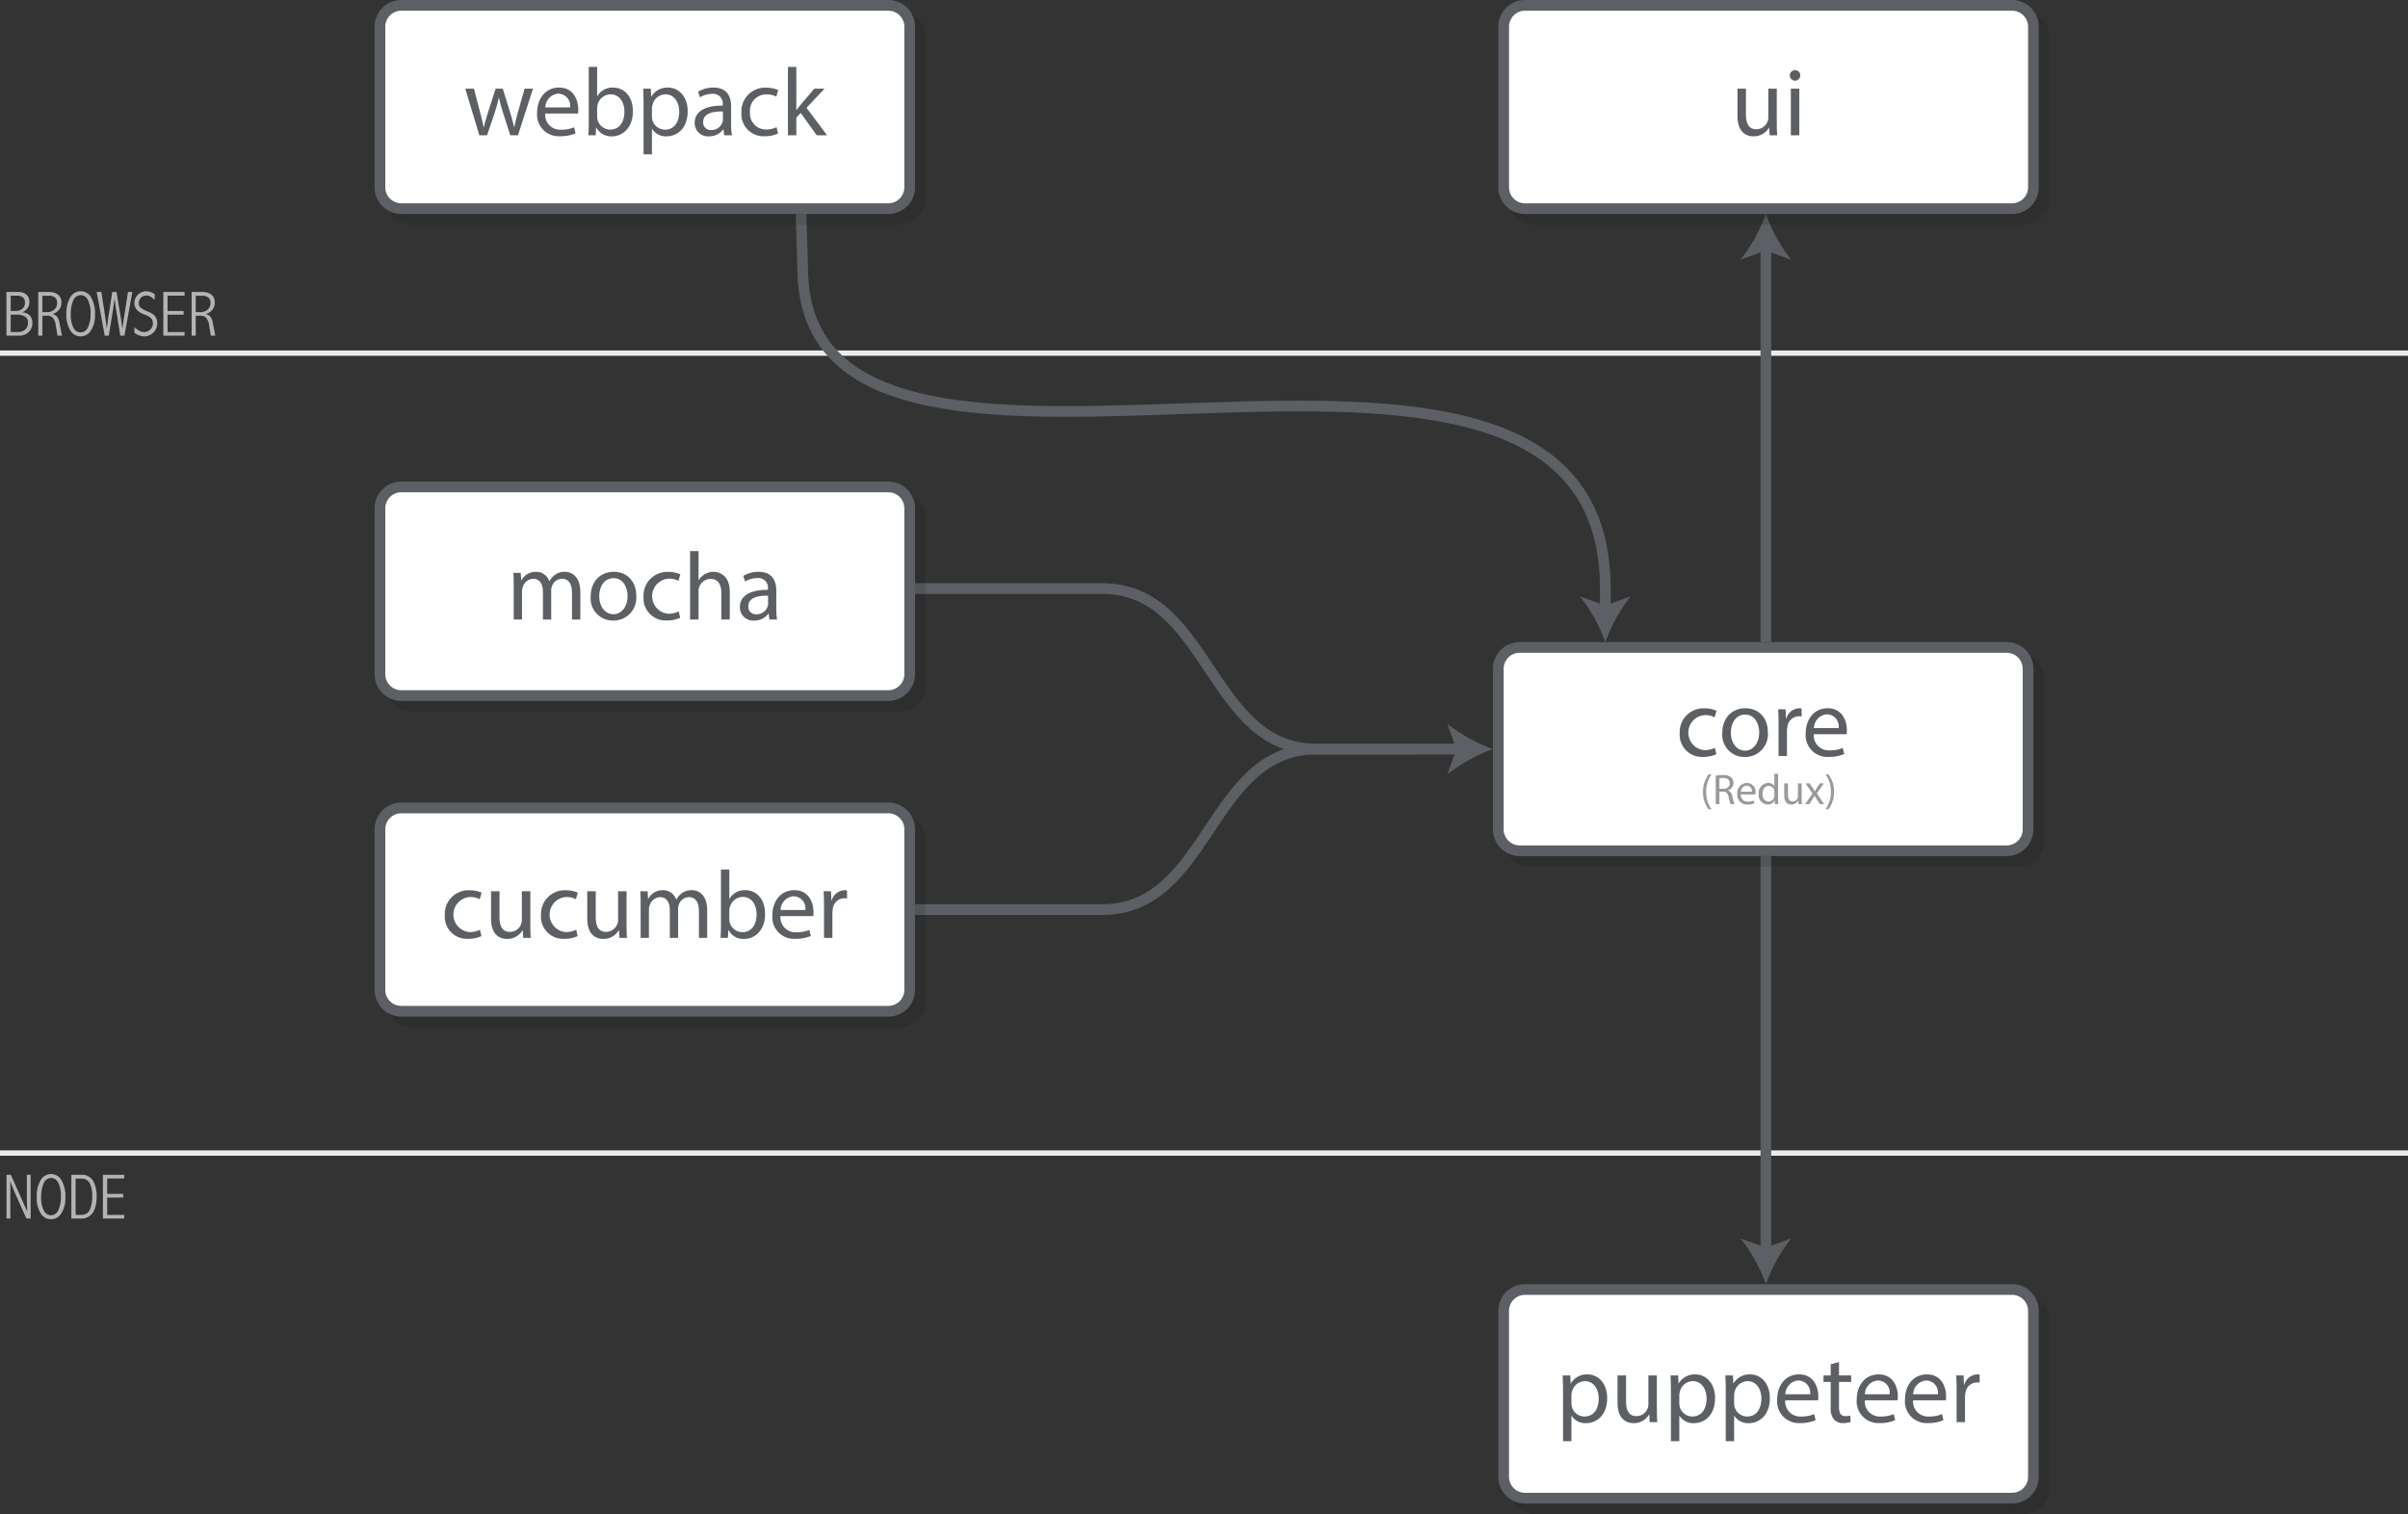 <svg xmlns="http://www.w3.org/2000/svg" viewBox="0 0 450 283">
  <rect x="0" y="0" width="450" height="283" fill="#333333" stroke="none"/>
  <defs>
    <style>
      .cls-1 {
        isolation: isolate;
      }

      .cls-2, .cls-4 {
        fill: none;
        stroke-miterlimit: 10;
      }

      .cls-2 {
        stroke: #eaebed;
      }

      .cls-3 {
        fill: #b3b3b3;
      }

      .cls-4 {
        stroke: #5c5f63;
        stroke-width: 2px;
      }

      .cls-5 {
        fill: #5c5f63;
      }

      .cls-6 {
        opacity: 0.1;
        mix-blend-mode: multiply;
      }

      .cls-7 {
        fill: #fff;
      }

      .cls-8 {
        fill: #999;
      }
    </style>
  </defs>
  <title>Arch</title>
  <g class="cls-1">
    <g id="Layer_8" data-name="Layer 8">
      <line class="cls-2" y1="66" x2="450" y2="66"/>
      <line class="cls-2" y1="215.5" x2="450" y2="215.5"/>
      <g>
        <path class="cls-3" d="M21.204,76.565H23.375a2.354,2.354,0,0,1,1.534.471,1.725,1.725,0,0,1,.578,1.419,1.947,1.947,0,0,1-.341,1.159,2.311,2.311,0,0,1-1.03.767,2.238,2.238,0,0,1,1.45.584,1.919,1.919,0,0,1,.483,1.399,2.329,2.329,0,0,1-.287,1.188,2.394,2.394,0,0,1-.858.841,2.613,2.613,0,0,1-1.38.346h-2.32Zm.797.691v2.859H22.89A1.915,1.915,0,0,0,24.19,79.707a1.473,1.473,0,0,0,.471-1.175,1.174,1.174,0,0,0-.383-.956,1.765,1.765,0,0,0-1.149-.319Zm0,3.551v3.24h1.318a1.973,1.973,0,0,0,1.409-.468,1.656,1.656,0,0,0,.495-1.264,1.284,1.284,0,0,0-.533-1.152,3.007,3.007,0,0,0-1.647-.357Z" transform="translate(-20 -22)"/>
        <path class="cls-3" d="M27.145,76.565h1.969a2.771,2.771,0,0,1,1.714.489,1.749,1.749,0,0,1,.647,1.491,2.15,2.15,0,0,1-.407,1.31A2.463,2.463,0,0,1,29.8,80.69a1.54,1.54,0,0,1,.876.524,2.692,2.692,0,0,1,.431,1.093l.48,2.432h-.85l-.323-1.969a2.711,2.711,0,0,0-.53-1.353,1.366,1.366,0,0,0-1.075-.416h-.884v3.738h-.779Zm.779.715v3.059h.815a2.068,2.068,0,0,0,1.4-.46,1.56,1.56,0,0,0,.533-1.245,1.287,1.287,0,0,0-.381-1.017,1.681,1.681,0,0,0-1.143-.337Z" transform="translate(-20 -22)"/>
        <path class="cls-3" d="M35.108,76.431a2.2,2.2,0,0,1,1.916,1.143,5.939,5.939,0,0,1,.732,3.211,5.206,5.206,0,0,1-.756,2.971,2.233,2.233,0,0,1-3.856.015,5.375,5.375,0,0,1-.744-3.044,5.899,5.899,0,0,1,.721-3.138A2.232,2.232,0,0,1,35.108,76.431Zm.035.727a1.526,1.526,0,0,0-1.45.999,6.238,6.238,0,0,0-.466,2.616,5.2,5.2,0,0,0,.486,2.44,1.488,1.488,0,0,0,1.348.911,1.506,1.506,0,0,0,1.365-.938,5.527,5.527,0,0,0,.492-2.549A5.201,5.201,0,0,0,36.4,78.022,1.483,1.483,0,0,0,35.144,77.157Z" transform="translate(-20 -22)"/>
        <path class="cls-3" d="M43.915,76.565h.82L43.25,84.739h-.769L41.61,79.296l-.2-1.535q-.188,1.518-.322,2.338l-.756,4.641h-.761l-1.504-8.174h.879l.758,4.967q.035.223.129,1.008.029.276.123.903l.199-1.484q.035-.346.071-.551l.762-4.844h.778l.838,4.967.27,1.912.27-1.912Z" transform="translate(-20 -22)"/>
        <path class="cls-3" d="M45.116,83.169a5.807,5.807,0,0,0,1.017.7,1.79,1.79,0,0,0,.794.191,1.645,1.645,0,0,0,1.14-.457,1.535,1.535,0,0,0,.501-1.189,1.334,1.334,0,0,0-.328-.92,3.408,3.408,0,0,0-1.272-.715q-1.857-.703-1.857-2.133a2.116,2.116,0,0,1,.659-1.567,2.174,2.174,0,0,1,1.579-.647,2.726,2.726,0,0,1,1.559.562v1.06a4.361,4.361,0,0,0-.841-.65,1.472,1.472,0,0,0-.7-.176,1.416,1.416,0,0,0-1.43,1.4,1.127,1.127,0,0,0,.366.888,4.96,4.96,0,0,0,1.327.718,5.122,5.122,0,0,1,.934.475,1.875,1.875,0,0,1,.592.679,2.074,2.074,0,0,1,.237,1.002,2.461,2.461,0,0,1-2.449,2.478,3.218,3.218,0,0,1-1.828-.674Z" transform="translate(-20 -22)"/>
        <path class="cls-3" d="M50.519,76.565h3.973v.691H51.315v2.877h3v.68h-3V84.06h3.176v.68H50.519Z" transform="translate(-20 -22)"/>
        <path class="cls-3" d="M55.804,76.565h1.969a2.771,2.771,0,0,1,1.714.489,1.749,1.749,0,0,1,.647,1.491,2.15,2.15,0,0,1-.407,1.31,2.463,2.463,0,0,1-1.269.835,1.54,1.54,0,0,1,.876.524,2.692,2.692,0,0,1,.431,1.093l.48,2.432h-.85l-.323-1.969a2.711,2.711,0,0,0-.53-1.353,1.366,1.366,0,0,0-1.075-.416H56.583v3.738h-.779Zm.779.715v3.059h.815a2.069,2.069,0,0,0,1.4-.46,1.56,1.56,0,0,0,.533-1.245,1.287,1.287,0,0,0-.381-1.017,1.681,1.681,0,0,0-1.143-.337Z" transform="translate(-20 -22)"/>
      </g>
      <g>
        <path class="cls-3" d="M22.028,241.565l2.422,5.443.633,1.435q-.065-2.203-.064-2.279v-4.6h.709v8.174h-.797l-2.344-5.244q-.1-.223-.375-.949l-.281-.721q-.018.246-.018.287l.029.633.006.908-.018.352v4.734h-.709v-8.174Z" transform="translate(-20 -22)"/>
        <path class="cls-3" d="M29.571,241.431a2.2,2.2,0,0,1,1.916,1.143,5.939,5.939,0,0,1,.732,3.211,5.206,5.206,0,0,1-.756,2.971,2.233,2.233,0,0,1-3.856.015,5.375,5.375,0,0,1-.744-3.044,5.899,5.899,0,0,1,.721-3.138A2.232,2.232,0,0,1,29.571,241.431Zm.035.727a1.526,1.526,0,0,0-1.45.999,6.24,6.24,0,0,0-.466,2.616,5.2,5.2,0,0,0,.486,2.44,1.488,1.488,0,0,0,1.348.911,1.506,1.506,0,0,0,1.365-.938,5.526,5.526,0,0,0,.492-2.549,5.201,5.201,0,0,0-.518-2.616A1.483,1.483,0,0,0,29.606,242.157Z" transform="translate(-20 -22)"/>
        <path class="cls-3" d="M33.333,241.565H35.22a2.382,2.382,0,0,1,2.133,1.063,5.616,5.616,0,0,1,.703,3.091,6.616,6.616,0,0,1-.319,2.098,2.799,2.799,0,0,1-.984,1.441,2.549,2.549,0,0,1-1.532.48H33.333Zm.797.715v6.768h1.092A1.606,1.606,0,0,0,36.76,248.15a5.966,5.966,0,0,0,.47-2.68,4.692,4.692,0,0,0-.487-2.372,1.643,1.643,0,0,0-1.52-.818Z" transform="translate(-20 -22)"/>
        <path class="cls-3" d="M39.233,241.565h3.973v.691H40.03v2.877h3v.68h-3V249.06h3.176v.68H39.233Z" transform="translate(-20 -22)"/>
      </g>
    </g>
    <g id="Layer_7" data-name="Layer 7">
      <g>
        <line class="cls-4" x1="330" y1="160" x2="330" y2="233.965"/>
        <path class="cls-5" d="M350,262a30.222,30.222,0,0,0-4.756-8.547l4.756,1.72,4.755-1.72A30.195,30.195,0,0,0,350,262Z" transform="translate(-20 -22)"/>
      </g>
      <g>
        <line class="cls-4" x1="330" y1="120" x2="330" y2="46.035"/>
        <path class="cls-5" d="M350,62a30.222,30.222,0,0,0,4.756,8.547L350,68.827l-4.755,1.72A30.195,30.195,0,0,0,350,62Z" transform="translate(-20 -22)"/>
      </g>
      <g>
        <path class="cls-4" d="M191,132h35c20,0,20,30,40,30h26.968" transform="translate(-20 -22)"/>
        <path class="cls-5" d="M299,162a30.222,30.222,0,0,0-8.547,4.756l1.72-4.756-1.72-4.755A30.195,30.195,0,0,0,299,162Z" transform="translate(-20 -22)"/>
      </g>
      <path class="cls-4" d="M191,192h35c20,0,20-30,40-30h19" transform="translate(-20 -22)"/>
      <g>
        <path class="cls-4" d="M169.69,62,170,72c0,60,150-10,150,60v3.969" transform="translate(-20 -22)"/>
        <path class="cls-5" d="M320,142a30.222,30.222,0,0,0-4.756-8.547l4.756,1.72,4.755-1.72A30.195,30.195,0,0,0,320,142Z" transform="translate(-20 -22)"/>
      </g>
    </g>
    <g id="Cucumber">
      <g>
        <g class="cls-6">
          <rect x="73" y="153" width="99" height="38" rx="4"/>
          <path d="M188,176a3.003,3.003,0,0,1,3,3v30a3.003,3.003,0,0,1-3,3H97a3.003,3.003,0,0,1-3-3V179a3.003,3.003,0,0,1,3-3h91m0-2H97a5,5,0,0,0-5,5v30a5,5,0,0,0,5,5h91a5,5,0,0,0,5-5V179a5,5,0,0,0-5-5Z" transform="translate(-20 -22)"/>
        </g>
        <g>
          <rect class="cls-7" x="71" y="151" width="99" height="38" rx="4"/>
          <path class="cls-5" d="M186,174a3.003,3.003,0,0,1,3,3v30a3.003,3.003,0,0,1-3,3H95a3.003,3.003,0,0,1-3-3V177a3.003,3.003,0,0,1,3-3h91m0-2H95a5,5,0,0,0-5,5v30a5,5,0,0,0,5,5h91a5,5,0,0,0,5-5V177a5,5,0,0,0-5-5Z" transform="translate(-20 -22)"/>
        </g>
      </g>
      <g>
        <path class="cls-5" d="M109.966,196.959a5.841,5.841,0,0,1-2.503.504,4.14,4.14,0,0,1-4.339-4.447,4.428,4.428,0,0,1,4.682-4.627,5.303,5.303,0,0,1,2.197.45l-.36,1.225a3.664,3.664,0,0,0-1.836-.415,3.286,3.286,0,0,0-.054,6.555,4.498,4.498,0,0,0,1.945-.433Z" transform="translate(-20 -22)"/>
        <path class="cls-5" d="M119.11,194.906c0,.9.018,1.692.072,2.377h-1.405l-.09-1.423h-.036a3.279,3.279,0,0,1-2.881,1.621c-1.368,0-3.007-.757-3.007-3.817v-5.096h1.584v4.826c0,1.656.504,2.772,1.945,2.772a2.229,2.229,0,0,0,2.232-2.251v-5.348H119.11Z" transform="translate(-20 -22)"/>
        <path class="cls-5" d="M127.948,196.959a5.842,5.842,0,0,1-2.503.504,4.14,4.14,0,0,1-4.339-4.447,4.428,4.428,0,0,1,4.682-4.627,5.296,5.296,0,0,1,2.196.45l-.36,1.225a3.663,3.663,0,0,0-1.836-.415,3.286,3.286,0,0,0-.054,6.555,4.498,4.498,0,0,0,1.945-.433Z" transform="translate(-20 -22)"/>
        <path class="cls-5" d="M137.092,194.906c0,.9.018,1.692.072,2.377H135.76l-.09-1.423h-.036a3.279,3.279,0,0,1-2.881,1.621c-1.368,0-3.007-.757-3.007-3.817v-5.096H131.33v4.826c0,1.656.504,2.772,1.945,2.772a2.291,2.291,0,0,0,2.088-1.44,2.314,2.314,0,0,0,.144-.811v-5.348h1.585Z" transform="translate(-20 -22)"/>
        <path class="cls-5" d="M139.718,190.928c0-.9-.018-1.639-.072-2.359h1.387l.072,1.404h.054a3.004,3.004,0,0,1,2.737-1.603,2.577,2.577,0,0,1,2.467,1.747h.036a3.598,3.598,0,0,1,.973-1.135,2.977,2.977,0,0,1,1.926-.612c1.152,0,2.863.757,2.863,3.781v5.132h-1.548V192.35c0-1.675-.612-2.683-1.891-2.683a2.052,2.052,0,0,0-1.873,1.44,2.613,2.613,0,0,0-.126.792v5.384h-1.548v-5.222c0-1.387-.612-2.394-1.818-2.394a2.165,2.165,0,0,0-1.963,1.584,2.191,2.191,0,0,0-.126.774v5.258h-1.548Z" transform="translate(-20 -22)"/>
        <path class="cls-5" d="M154.657,197.283c.036-.594.072-1.477.072-2.251V184.499h1.566v5.474h.036a3.247,3.247,0,0,1,2.971-1.603c2.161,0,3.691,1.801,3.673,4.448,0,3.114-1.963,4.663-3.907,4.663a3.105,3.105,0,0,1-2.917-1.639h-.054l-.072,1.44Zm1.639-3.493a2.946,2.946,0,0,0,.072.576,2.444,2.444,0,0,0,2.376,1.855c1.657,0,2.647-1.351,2.647-3.349,0-1.747-.9-3.241-2.593-3.241a2.527,2.527,0,0,0-2.413,1.944,3.162,3.162,0,0,0-.09.648Z" transform="translate(-20 -22)"/>
        <path class="cls-5" d="M165.853,193.214a2.792,2.792,0,0,0,2.989,3.025,5.732,5.732,0,0,0,2.413-.45l.27,1.134a7.061,7.061,0,0,1-2.899.54,4.046,4.046,0,0,1-4.285-4.393c0-2.629,1.549-4.7,4.087-4.7,2.845,0,3.601,2.503,3.601,4.106a5.95,5.95,0,0,1-.054.738Zm4.646-1.134a2.257,2.257,0,0,0-2.197-2.575,2.626,2.626,0,0,0-2.431,2.575Z" transform="translate(-20 -22)"/>
        <path class="cls-5" d="M173.989,191.287c0-1.026-.018-1.908-.072-2.719h1.387l.054,1.711h.072a2.615,2.615,0,0,1,2.413-1.909,1.709,1.709,0,0,1,.45.055v1.494a2.377,2.377,0,0,0-.54-.054,2.222,2.222,0,0,0-2.124,2.034,4.454,4.454,0,0,0-.072.738v4.646h-1.566Z" transform="translate(-20 -22)"/>
      </g>
    </g>
    <g id="puppeteer">
      <g>
        <g class="cls-6">
          <rect x="283" y="243" width="99" height="39" rx="4"/>
          <path d="M398,266a3.003,3.003,0,0,1,3,3v31a3.003,3.003,0,0,1-3,3H307a3.003,3.003,0,0,1-3-3V269a3.003,3.003,0,0,1,3-3h91m0-2H307a5,5,0,0,0-5,5v31a5,5,0,0,0,5,5h91a5,5,0,0,0,5-5V269a5,5,0,0,0-5-5Z" transform="translate(-20 -22)"/>
        </g>
        <g>
          <rect class="cls-7" x="281" y="241" width="99" height="39" rx="4"/>
          <path class="cls-5" d="M396,264a3.003,3.003,0,0,1,3,3v31a3.003,3.003,0,0,1-3,3H305a3.003,3.003,0,0,1-3-3V267a3.003,3.003,0,0,1,3-3h91m0-2H305a5,5,0,0,0-5,5v31a5,5,0,0,0,5,5h91a5,5,0,0,0,5-5V267a5,5,0,0,0-5-5Z" transform="translate(-20 -22)"/>
        </g>
      </g>
      <g id="puppeteer-2" data-name="puppeteer">
        <path class="cls-5" d="M312.098,281.913c0-1.116-.036-2.017-.072-2.845h1.422l.072,1.495h.036a3.426,3.426,0,0,1,3.097-1.693c2.107,0,3.691,1.783,3.691,4.43,0,3.133-1.909,4.682-3.961,4.682a3.055,3.055,0,0,1-2.683-1.368h-.036v4.735h-1.567Zm1.567,2.323a3.608,3.608,0,0,0,.072.648,2.446,2.446,0,0,0,2.377,1.855c1.674,0,2.647-1.369,2.647-3.367,0-1.747-.918-3.241-2.593-3.241a2.529,2.529,0,0,0-2.395,1.963,2.581,2.581,0,0,0-.108.648Z" transform="translate(-20 -22)"/>
        <path class="cls-5" d="M329.632,285.406c0,.9.018,1.692.072,2.377H328.3l-.09-1.423h-.036a3.279,3.279,0,0,1-2.881,1.621c-1.368,0-3.007-.757-3.007-3.817v-5.096H323.87v4.826c0,1.656.504,2.772,1.945,2.772a2.229,2.229,0,0,0,2.232-2.251v-5.348h1.584Z" transform="translate(-20 -22)"/>
        <path class="cls-5" d="M332.258,281.913c0-1.116-.036-2.017-.072-2.845h1.423l.072,1.495h.036a3.426,3.426,0,0,1,3.097-1.693c2.107,0,3.691,1.783,3.691,4.43,0,3.133-1.909,4.682-3.961,4.682a3.055,3.055,0,0,1-2.683-1.368h-.036v4.735h-1.566Zm1.566,2.323a3.562,3.562,0,0,0,.072.648,2.445,2.445,0,0,0,2.376,1.855c1.674,0,2.647-1.369,2.647-3.367,0-1.747-.918-3.241-2.593-3.241a2.529,2.529,0,0,0-2.395,1.963,2.581,2.581,0,0,0-.108.648Z" transform="translate(-20 -22)"/>
        <path class="cls-5" d="M342.5,281.913c0-1.116-.036-2.017-.072-2.845H343.85l.072,1.495h.036a3.426,3.426,0,0,1,3.097-1.693c2.107,0,3.691,1.783,3.691,4.43,0,3.133-1.909,4.682-3.961,4.682a3.055,3.055,0,0,1-2.683-1.368h-.036v4.735H342.5Zm1.566,2.323a3.608,3.608,0,0,0,.072.648,2.446,2.446,0,0,0,2.377,1.855c1.674,0,2.647-1.369,2.647-3.367,0-1.747-.918-3.241-2.593-3.241a2.529,2.529,0,0,0-2.395,1.963,2.581,2.581,0,0,0-.108.648Z" transform="translate(-20 -22)"/>
        <path class="cls-5" d="M353.623,283.714a2.792,2.792,0,0,0,2.989,3.025,5.732,5.732,0,0,0,2.413-.45l.27,1.134a7.06,7.06,0,0,1-2.898.54,4.046,4.046,0,0,1-4.286-4.393c0-2.629,1.548-4.7,4.087-4.7,2.845,0,3.601,2.503,3.601,4.106a5.95,5.95,0,0,1-.054.738Zm4.645-1.134a2.256,2.256,0,0,0-2.196-2.575,2.626,2.626,0,0,0-2.431,2.575Z" transform="translate(-20 -22)"/>
        <path class="cls-5" d="M363.668,276.565v2.503h2.268v1.207H363.668v4.699c0,1.08.306,1.692,1.188,1.692a3.491,3.491,0,0,0,.918-.108l.072,1.188a3.885,3.885,0,0,1-1.405.216,2.194,2.194,0,0,1-1.71-.666,3.227,3.227,0,0,1-.612-2.269v-4.753h-1.35v-1.207h1.35v-2.088Z" transform="translate(-20 -22)"/>
        <path class="cls-5" d="M368.491,283.714a2.792,2.792,0,0,0,2.989,3.025,5.732,5.732,0,0,0,2.413-.45l.27,1.134a7.061,7.061,0,0,1-2.899.54,4.046,4.046,0,0,1-4.285-4.393c0-2.629,1.549-4.7,4.087-4.7,2.845,0,3.601,2.503,3.601,4.106a5.95,5.95,0,0,1-.054.738Zm4.646-1.134a2.257,2.257,0,0,0-2.197-2.575,2.626,2.626,0,0,0-2.431,2.575Z" transform="translate(-20 -22)"/>
        <path class="cls-5" d="M377.509,283.714a2.792,2.792,0,0,0,2.989,3.025,5.732,5.732,0,0,0,2.413-.45l.27,1.134a7.06,7.06,0,0,1-2.898.54,4.046,4.046,0,0,1-4.286-4.393c0-2.629,1.548-4.7,4.087-4.7,2.845,0,3.601,2.503,3.601,4.106a5.97,5.97,0,0,1-.054.738Zm4.645-1.134a2.256,2.256,0,0,0-2.196-2.575,2.626,2.626,0,0,0-2.431,2.575Z" transform="translate(-20 -22)"/>
        <path class="cls-5" d="M385.644,281.787c0-1.026-.018-1.908-.072-2.719h1.387l.054,1.711h.072a2.615,2.615,0,0,1,2.413-1.909,1.709,1.709,0,0,1,.45.055v1.494a2.378,2.378,0,0,0-.54-.054,2.222,2.222,0,0,0-2.124,2.034,4.453,4.453,0,0,0-.072.738v4.646h-1.566Z" transform="translate(-20 -22)"/>
      </g>
    </g>
    <g id="Mocha">
      <g>
        <g class="cls-6">
          <rect x="73" y="93" width="99" height="39" rx="4"/>
          <path d="M188,116a3.003,3.003,0,0,1,3,3v31a3.003,3.003,0,0,1-3,3H97a3.003,3.003,0,0,1-3-3V119a3.003,3.003,0,0,1,3-3h91m0-2H97a5,5,0,0,0-5,5v31a5,5,0,0,0,5,5h91a5,5,0,0,0,5-5V119a5,5,0,0,0-5-5Z" transform="translate(-20 -22)"/>
        </g>
        <g>
          <rect class="cls-7" x="71" y="91" width="99" height="39" rx="4"/>
          <path class="cls-5" d="M186,114a3.003,3.003,0,0,1,3,3v31a3.003,3.003,0,0,1-3,3H95a3.003,3.003,0,0,1-3-3V117a3.003,3.003,0,0,1,3-3h91m0-2H95a5,5,0,0,0-5,5v31a5,5,0,0,0,5,5h91a5,5,0,0,0,5-5V117a5,5,0,0,0-5-5Z" transform="translate(-20 -22)"/>
        </g>
      </g>
      <g>
        <path class="cls-5" d="M116.002,131.428c0-.9-.018-1.639-.072-2.359h1.387l.072,1.404h.054A3.003,3.003,0,0,1,120.18,128.87a2.577,2.577,0,0,1,2.467,1.747h.036a3.59,3.59,0,0,1,.972-1.135,2.977,2.977,0,0,1,1.926-.612c1.152,0,2.863.757,2.863,3.781v5.132h-1.549V132.85c0-1.675-.612-2.683-1.891-2.683a2.051,2.051,0,0,0-1.873,1.44,2.613,2.613,0,0,0-.126.792v5.384H121.458v-5.222c0-1.387-.612-2.394-1.818-2.394a2.165,2.165,0,0,0-1.963,1.584,2.191,2.191,0,0,0-.126.774v5.258h-1.548Z" transform="translate(-20 -22)"/>
        <path class="cls-5" d="M138.901,133.353a4.259,4.259,0,0,1-4.339,4.628,4.143,4.143,0,0,1-4.177-4.483c0-2.917,1.909-4.628,4.321-4.628C137.208,128.87,138.901,130.69,138.901,133.353Zm-6.914.091c0,1.908,1.098,3.349,2.647,3.349,1.512,0,2.647-1.423,2.647-3.385,0-1.477-.738-3.35-2.61-3.35S131.987,131.787,131.987,133.444Z" transform="translate(-20 -22)"/>
        <path class="cls-5" d="M147.108,137.459a5.842,5.842,0,0,1-2.503.504,4.14,4.14,0,0,1-4.339-4.447,4.428,4.428,0,0,1,4.682-4.627,5.302,5.302,0,0,1,2.197.45l-.36,1.225a3.664,3.664,0,0,0-1.836-.415,3.286,3.286,0,0,0-.054,6.555,4.498,4.498,0,0,0,1.945-.433Z" transform="translate(-20 -22)"/>
        <path class="cls-5" d="M148.96,124.999h1.585v5.439h.036a2.942,2.942,0,0,1,1.134-1.117,3.268,3.268,0,0,1,1.621-.45c1.17,0,3.042.721,3.042,3.728v5.186h-1.585v-5.006c0-1.404-.522-2.593-2.017-2.593a2.277,2.277,0,0,0-2.124,1.585,1.922,1.922,0,0,0-.108.756v5.258H148.96Z" transform="translate(-20 -22)"/>
        <path class="cls-5" d="M163.775,137.783l-.126-1.099h-.054a3.246,3.246,0,0,1-2.665,1.297,2.482,2.482,0,0,1-2.665-2.503c0-2.106,1.873-3.259,5.239-3.241v-.18a1.796,1.796,0,0,0-1.98-2.017,4.338,4.338,0,0,0-2.269.648l-.36-1.045a5.413,5.413,0,0,1,2.863-.774c2.665,0,3.313,1.819,3.313,3.565v3.259a12.279,12.279,0,0,0,.144,2.089Zm-.234-4.447c-1.728-.036-3.691.27-3.691,1.963a1.401,1.401,0,0,0,1.494,1.512,2.169,2.169,0,0,0,2.107-1.458,1.661,1.661,0,0,0,.09-.504Z" transform="translate(-20 -22)"/>
      </g>
    </g>
    <g id="Core">
      <g>
        <g class="cls-6">
          <rect x="282" y="123" width="99" height="38" rx="4"/>
          <path d="M397,146a3.003,3.003,0,0,1,3,3v30a3.003,3.003,0,0,1-3,3H306a3.003,3.003,0,0,1-3-3V149a3.003,3.003,0,0,1,3-3h91m0-2H306a5,5,0,0,0-5,5v30a5,5,0,0,0,5,5h91a5,5,0,0,0,5-5V149a5,5,0,0,0-5-5Z" transform="translate(-20 -22)"/>
        </g>
        <g>
          <rect class="cls-7" x="280" y="121" width="99" height="38" rx="4"/>
          <path class="cls-5" d="M395,144a3.003,3.003,0,0,1,3,3v30a3.003,3.003,0,0,1-3,3H304a3.003,3.003,0,0,1-3-3V147a3.003,3.003,0,0,1,3-3h91m0-2H304a5,5,0,0,0-5,5v30a5,5,0,0,0,5,5h91a5,5,0,0,0,5-5V147a5,5,0,0,0-5-5Z" transform="translate(-20 -22)"/>
        </g>
      </g>
      <g id="Core-2" data-name="Core">
        <path class="cls-5" d="M340.746,162.959a5.842,5.842,0,0,1-2.503.504,4.14,4.14,0,0,1-4.339-4.447,4.428,4.428,0,0,1,4.682-4.627,5.296,5.296,0,0,1,2.196.45l-.36,1.225a3.664,3.664,0,0,0-1.836-.415,3.286,3.286,0,0,0-.054,6.555,4.498,4.498,0,0,0,1.945-.433Z" transform="translate(-20 -22)"/>
        <path class="cls-5" d="M350.376,158.853a4.259,4.259,0,0,1-4.339,4.628,4.143,4.143,0,0,1-4.177-4.483c0-2.917,1.909-4.628,4.321-4.628C348.684,154.37,350.376,156.19,350.376,158.853Zm-6.914.091c0,1.908,1.099,3.349,2.647,3.349,1.512,0,2.647-1.423,2.647-3.385,0-1.477-.738-3.35-2.611-3.35S343.462,157.287,343.462,158.944Z" transform="translate(-20 -22)"/>
        <path class="cls-5" d="M352.372,157.287c0-1.026-.018-1.908-.072-2.719h1.387l.054,1.711h.072a2.614,2.614,0,0,1,2.413-1.909,1.708,1.708,0,0,1,.45.055v1.494a2.377,2.377,0,0,0-.54-.054,2.223,2.223,0,0,0-2.125,2.034,4.499,4.499,0,0,0-.072.738v4.646h-1.566Z" transform="translate(-20 -22)"/>
        <path class="cls-5" d="M358.96,159.214a2.792,2.792,0,0,0,2.989,3.025,5.732,5.732,0,0,0,2.413-.45l.27,1.134a7.061,7.061,0,0,1-2.899.54,4.046,4.046,0,0,1-4.285-4.393c0-2.629,1.549-4.7,4.087-4.7,2.845,0,3.601,2.503,3.601,4.106a5.95,5.95,0,0,1-.054.738Zm4.646-1.134a2.257,2.257,0,0,0-2.197-2.575,2.626,2.626,0,0,0-2.431,2.575Z" transform="translate(-20 -22)"/>
      </g>
      <g id="Core-3" data-name="Core">
        <path class="cls-8" d="M339.855,166.734a5.274,5.274,0,0,0-1.007,3.27,5.388,5.388,0,0,0,1.007,3.246h-.552a5.172,5.172,0,0,1-1.047-3.246,5.28,5.28,0,0,1,1.047-3.27Z" transform="translate(-20 -22)"/>
        <path class="cls-8" d="M340.624,166.966a7.305,7.305,0,0,1,1.335-.111,2.204,2.204,0,0,1,1.559.439,1.343,1.343,0,0,1,.424,1.024,1.414,1.414,0,0,1-1.015,1.375v.024a1.343,1.343,0,0,1,.791,1.087,8.577,8.577,0,0,0,.415,1.48h-.72a6.987,6.987,0,0,1-.359-1.287c-.16-.744-.448-1.023-1.08-1.048h-.656v2.335h-.695Zm.695,2.455h.712c.743,0,1.215-.408,1.215-1.023,0-.695-.503-1-1.239-1.008a2.843,2.843,0,0,0-.688.065Z" transform="translate(-20 -22)"/>
        <path class="cls-8" d="M345.328,170.477a1.24,1.24,0,0,0,1.327,1.343,2.536,2.536,0,0,0,1.071-.2l.12.504a3.128,3.128,0,0,1-1.288.24,1.797,1.797,0,0,1-1.903-1.951,1.879,1.879,0,0,1,1.815-2.087,1.639,1.639,0,0,1,1.599,1.823,2.616,2.616,0,0,1-.024.328Zm2.063-.504a1.002,1.002,0,0,0-.976-1.144,1.166,1.166,0,0,0-1.08,1.144Z" transform="translate(-20 -22)"/>
        <path class="cls-8" d="M352.286,166.606v4.678c0,.344.008.735.032.999h-.632l-.032-.672h-.016a1.432,1.432,0,0,1-1.319.76,1.764,1.764,0,0,1-1.655-1.967,1.852,1.852,0,0,1,1.735-2.079,1.294,1.294,0,0,1,1.167.592h.016v-2.311Zm-.704,3.382a1.247,1.247,0,0,0-.032-.296,1.035,1.035,0,0,0-1.016-.815c-.728,0-1.159.64-1.159,1.495,0,.784.384,1.432,1.143,1.432a1.059,1.059,0,0,0,1.032-.84,1.222,1.222,0,0,0,.032-.304Z" transform="translate(-20 -22)"/>
        <path class="cls-8" d="M356.694,171.227c0,.4.008.752.032,1.056h-.624l-.04-.632h-.016a1.457,1.457,0,0,1-1.279.72c-.608,0-1.335-.336-1.335-1.695v-2.263h.704v2.143c0,.735.224,1.23.864,1.23a.99.99,0,0,0,.991-.999v-2.375h.704Z" transform="translate(-20 -22)"/>
        <path class="cls-8" d="M358.191,168.413l.552.832c.143.216.264.415.392.632h.024c.128-.233.256-.433.384-.64l.544-.824h.759l-1.319,1.871,1.359,1.999h-.799l-.568-.871c-.152-.225-.28-.44-.416-.672h-.016c-.128.232-.264.44-.408.672l-.56.871h-.775l1.375-1.975-1.311-1.895Z" transform="translate(-20 -22)"/>
        <path class="cls-8" d="M361.144,173.251a5.412,5.412,0,0,0,1.008-3.27,5.295,5.295,0,0,0-1.008-3.246h.544a5.09,5.09,0,0,1,1.047,3.254,5.191,5.191,0,0,1-1.047,3.263Z" transform="translate(-20 -22)"/>
      </g>
    </g>
    <g id="UI">
      <g>
        <g class="cls-6">
          <rect x="283" y="3" width="99" height="38" rx="4"/>
          <path d="M398,26a3.003,3.003,0,0,1,3,3V59a3.003,3.003,0,0,1-3,3H307a3.003,3.003,0,0,1-3-3V29a3.003,3.003,0,0,1,3-3h91m0-2H307a5,5,0,0,0-5,5V59a5,5,0,0,0,5,5h91a5,5,0,0,0,5-5V29a5,5,0,0,0-5-5Z" transform="translate(-20 -22)"/>
        </g>
        <g>
          <rect class="cls-7" x="281" y="1" width="99" height="38" rx="4"/>
          <path class="cls-5" d="M396,24a3.003,3.003,0,0,1,3,3V57a3.003,3.003,0,0,1-3,3H305a3.003,3.003,0,0,1-3-3V27a3.003,3.003,0,0,1,3-3h91m0-2H305a5,5,0,0,0-5,5V57a5,5,0,0,0,5,5h91a5,5,0,0,0,5-5V27a5,5,0,0,0-5-5Z" transform="translate(-20 -22)"/>
        </g>
      </g>
      <g id="UI-2" data-name="UI">
        <path class="cls-5" d="M352.041,44.906c0,.9.018,1.692.072,2.377H350.709l-.09-1.423h-.036a3.279,3.279,0,0,1-2.881,1.621c-1.368,0-3.007-.757-3.007-3.817V38.568H346.28v4.826c0,1.656.504,2.772,1.945,2.772a2.291,2.291,0,0,0,2.088-1.44,2.314,2.314,0,0,0,.144-.811V38.568h1.585Z" transform="translate(-20 -22)"/>
        <path class="cls-5" d="M356.432,36.12a.982.982,0,0,1-1.963,0,.965.965,0,0,1,.99-.99A.94.94,0,0,1,356.432,36.12Zm-1.765,11.163V38.568h1.585v8.715Z" transform="translate(-20 -22)"/>
      </g>
    </g>
    <g id="webpack">
      <g>
        <g class="cls-6">
          <rect x="73" y="3" width="99" height="38" rx="4"/>
          <path d="M188,26a3.003,3.003,0,0,1,3,3V59a3.003,3.003,0,0,1-3,3H97a3.003,3.003,0,0,1-3-3V29a3.003,3.003,0,0,1,3-3h91m0-2H97a5,5,0,0,0-5,5V59a5,5,0,0,0,5,5h91a5,5,0,0,0,5-5V29a5,5,0,0,0-5-5Z" transform="translate(-20 -22)"/>
        </g>
        <g>
          <rect class="cls-7" x="71" y="1" width="99" height="38" rx="4"/>
          <path class="cls-5" d="M186,24a3.003,3.003,0,0,1,3,3V57a3.003,3.003,0,0,1-3,3H95a3.003,3.003,0,0,1-3-3V27a3.003,3.003,0,0,1,3-3h91m0-2H95a5,5,0,0,0-5,5V57a5,5,0,0,0,5,5h91a5,5,0,0,0,5-5V27a5,5,0,0,0-5-5Z" transform="translate(-20 -22)"/>
        </g>
      </g>
      <g id="webpack-2" data-name="webpack">
        <path class="cls-5" d="M108.569,38.568l1.152,4.43c.252.973.486,1.872.648,2.772h.054c.198-.882.486-1.818.774-2.755l1.422-4.447h1.333l1.351,4.357c.324,1.045.576,1.963.774,2.845h.054a26.235,26.235,0,0,1,.666-2.826l1.243-4.376h1.566l-2.809,8.715h-1.44l-1.332-4.159a29.132,29.132,0,0,1-.774-2.863h-.036a25.663,25.663,0,0,1-.792,2.881l-1.405,4.142h-1.44l-2.628-8.715Z" transform="translate(-20 -22)"/>
        <path class="cls-5" d="M121.889,43.214a2.792,2.792,0,0,0,2.989,3.025,5.732,5.732,0,0,0,2.413-.45l.27,1.134a7.06,7.06,0,0,1-2.898.54,4.046,4.046,0,0,1-4.286-4.393c0-2.629,1.548-4.7,4.087-4.7,2.845,0,3.601,2.503,3.601,4.106a5.95,5.95,0,0,1-.054.738Zm4.645-1.134a2.256,2.256,0,0,0-2.196-2.575,2.626,2.626,0,0,0-2.431,2.575Z" transform="translate(-20 -22)"/>
        <path class="cls-5" d="M129.953,47.283c.036-.594.072-1.477.072-2.251V34.499h1.566v5.474h.036a3.247,3.247,0,0,1,2.971-1.603c2.161,0,3.691,1.801,3.673,4.448,0,3.114-1.963,4.663-3.907,4.663a3.105,3.105,0,0,1-2.917-1.639h-.054l-.072,1.44Zm1.639-3.493a2.985,2.985,0,0,0,.072.576,2.445,2.445,0,0,0,2.377,1.855c1.656,0,2.647-1.351,2.647-3.349,0-1.747-.9-3.241-2.593-3.241a2.526,2.526,0,0,0-2.413,1.944,3.155,3.155,0,0,0-.09.648Z" transform="translate(-20 -22)"/>
        <path class="cls-5" d="M140.267,41.413c0-1.116-.036-2.017-.072-2.845h1.423l.072,1.495h.036a3.426,3.426,0,0,1,3.097-1.693c2.107,0,3.691,1.783,3.691,4.43,0,3.133-1.909,4.682-3.961,4.682a3.055,3.055,0,0,1-2.683-1.368h-.036v4.735h-1.566Zm1.566,2.323a3.553,3.553,0,0,0,.072.648,2.445,2.445,0,0,0,2.376,1.855c1.674,0,2.647-1.369,2.647-3.367,0-1.747-.918-3.241-2.593-3.241a2.529,2.529,0,0,0-2.395,1.963,2.581,2.581,0,0,0-.108.648Z" transform="translate(-20 -22)"/>
        <path class="cls-5" d="M155.333,47.283l-.126-1.099h-.054a3.246,3.246,0,0,1-2.665,1.297,2.482,2.482,0,0,1-2.665-2.503c0-2.106,1.873-3.259,5.239-3.241v-.18a1.796,1.796,0,0,0-1.98-2.017,4.339,4.339,0,0,0-2.268.648l-.36-1.045a5.413,5.413,0,0,1,2.863-.774c2.665,0,3.313,1.819,3.313,3.565v3.259a12.279,12.279,0,0,0,.144,2.089ZM155.1,42.836c-1.728-.036-3.691.27-3.691,1.963a1.401,1.401,0,0,0,1.494,1.512,2.169,2.169,0,0,0,2.107-1.458,1.661,1.661,0,0,0,.09-.504Z" transform="translate(-20 -22)"/>
        <path class="cls-5" d="M165.396,46.959a5.842,5.842,0,0,1-2.503.504,4.14,4.14,0,0,1-4.339-4.447,4.428,4.428,0,0,1,4.682-4.627,5.296,5.296,0,0,1,2.196.45l-.36,1.225a3.664,3.664,0,0,0-1.836-.415,3.016,3.016,0,0,0-3.079,3.296,2.988,2.988,0,0,0,3.025,3.259,4.498,4.498,0,0,0,1.945-.433Z" transform="translate(-20 -22)"/>
        <path class="cls-5" d="M168.815,42.565h.036c.216-.306.522-.684.774-.99l2.557-3.007H174.09l-3.367,3.583,3.835,5.132h-1.926l-3.007-4.178-.81.9v3.277H167.248V34.499h1.567Z" transform="translate(-20 -22)"/>
      </g>
    </g>
  </g>
</svg>
